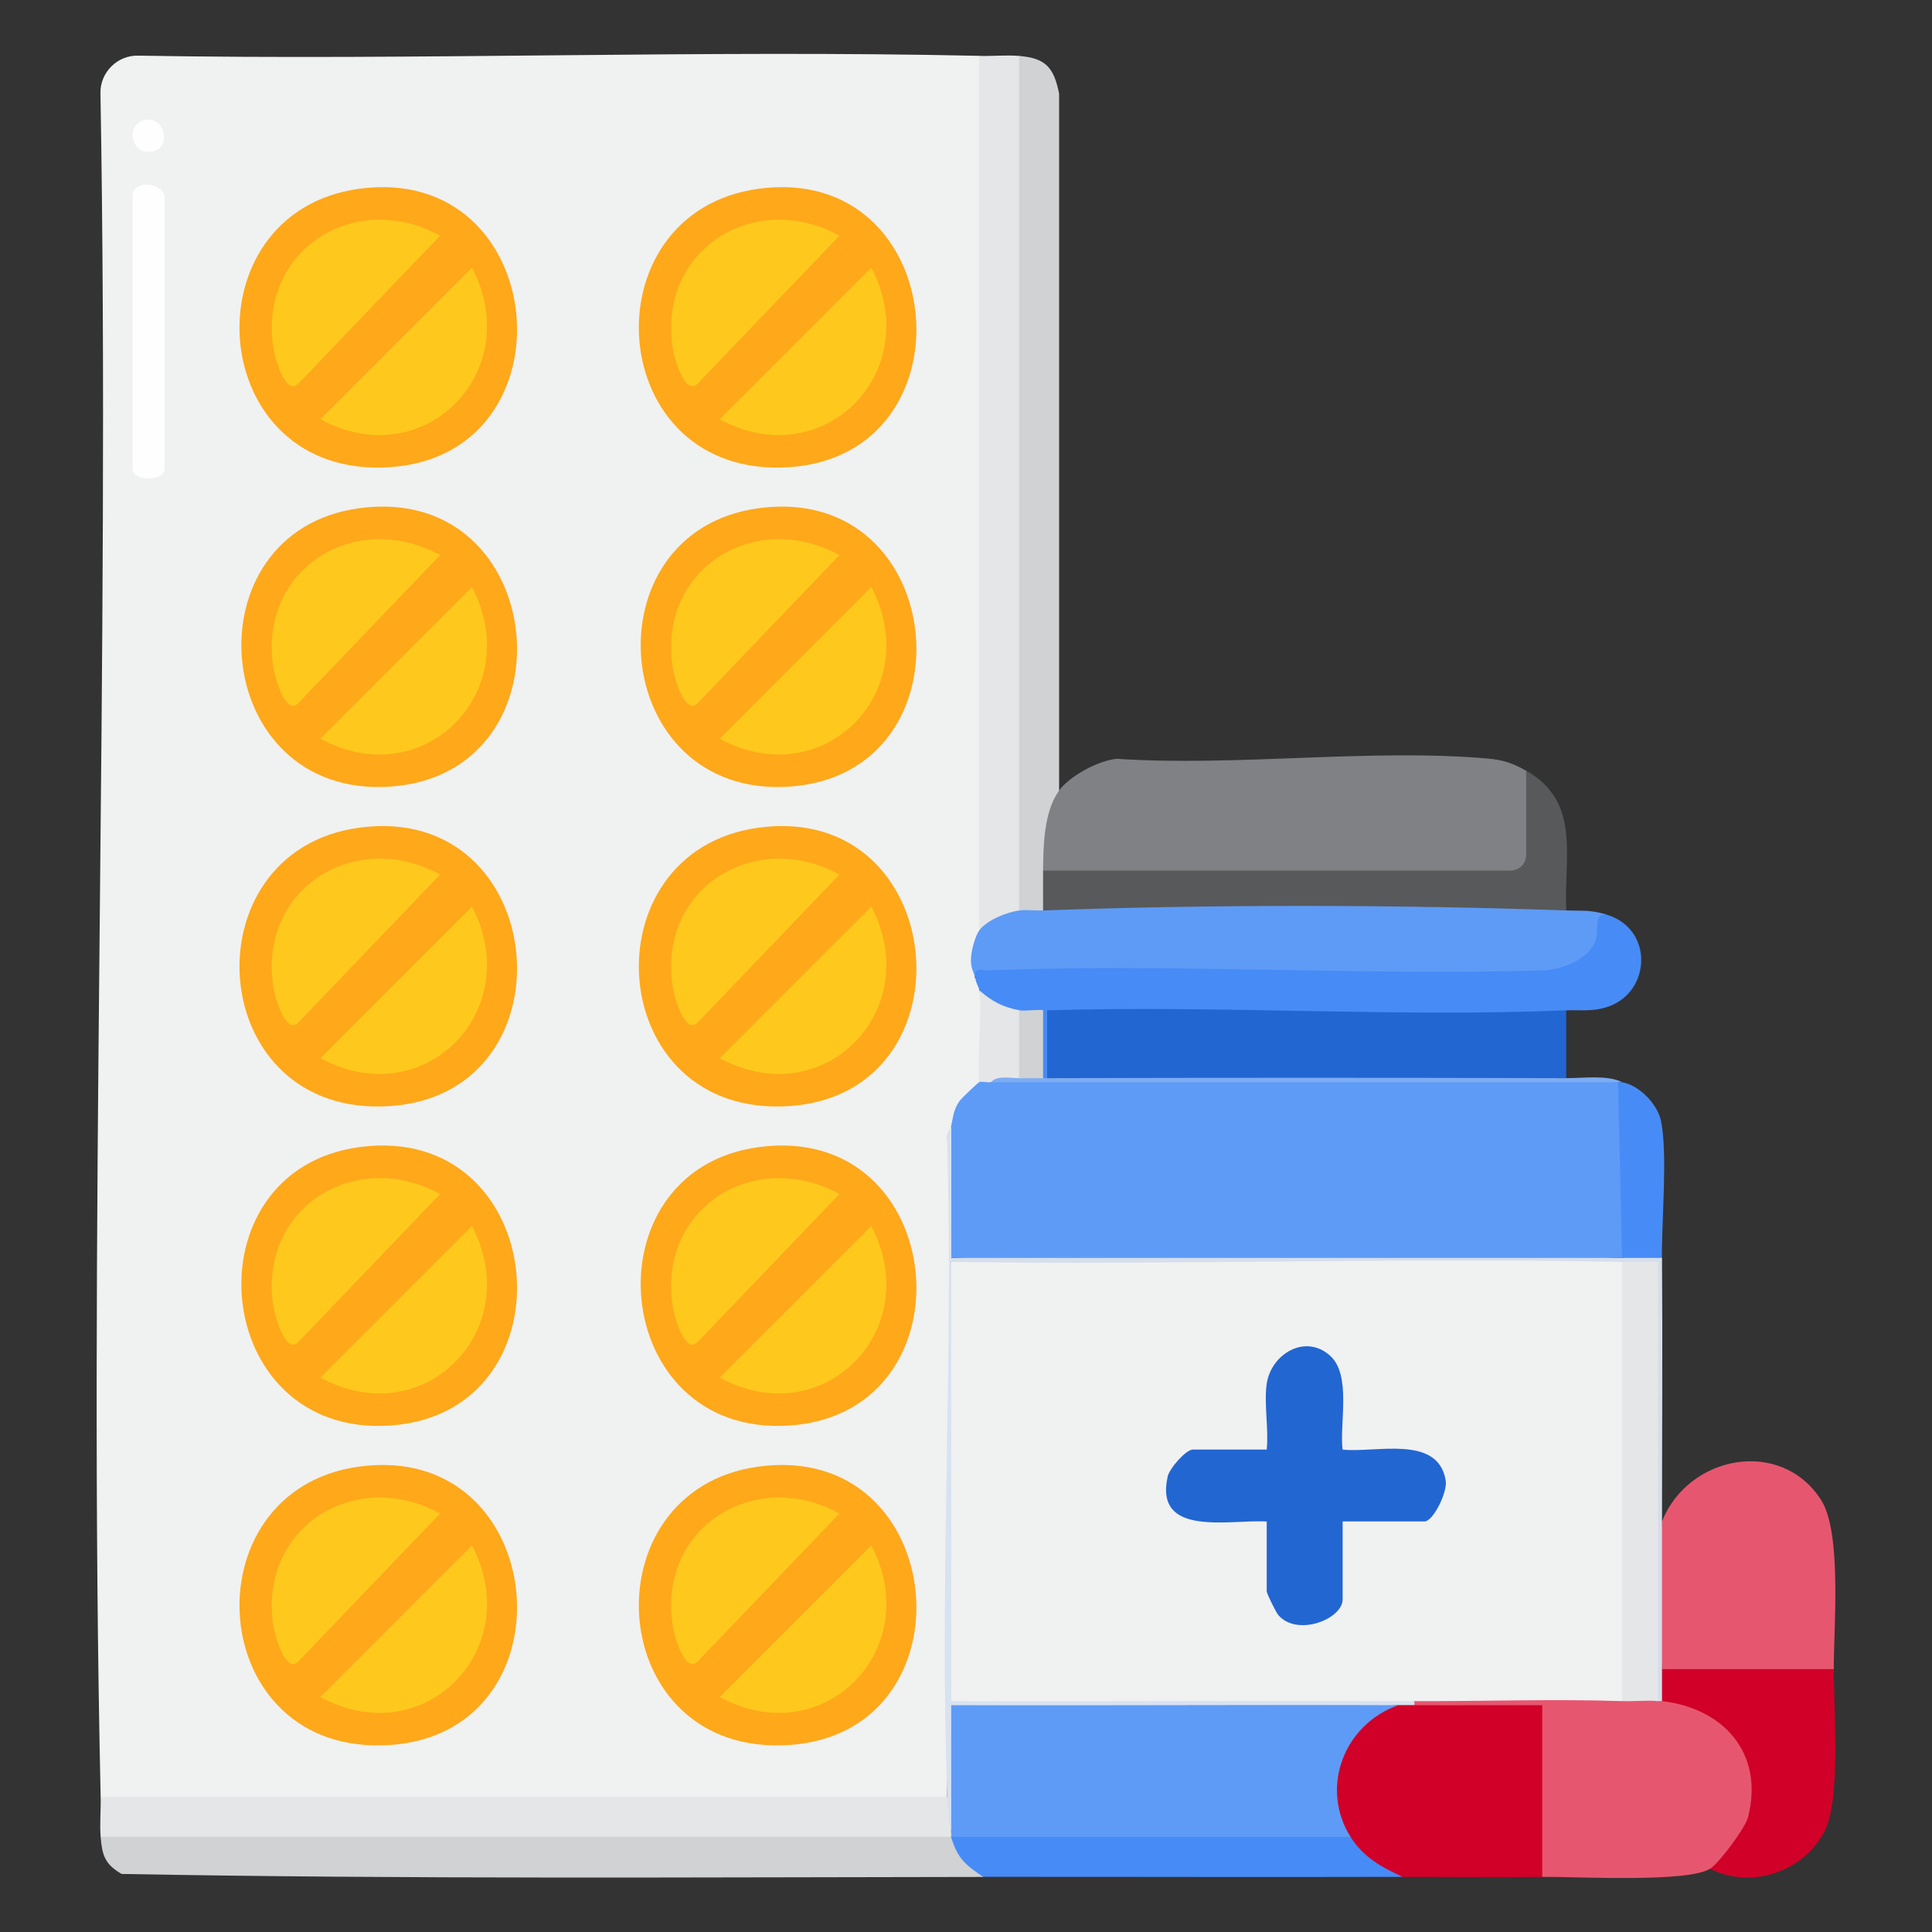 <?xml version="1.0" encoding="UTF-8"?>
<svg id="Layer_8" data-name="Layer 8" xmlns="http://www.w3.org/2000/svg" viewBox="0 0 200 200">
  <rect x="0" y="0" width="200" height="200" fill="#333333" stroke="none"/>
  <defs>
    <style>
      .cls-1 {
        fill: #fec81d;
      }

      .cls-2 {
        fill: #e5e6e7;
      }

      .cls-3 {
        fill: #5e9bf6;
      }

      .cls-4 {
        fill: #d0d2d3;
      }

      .cls-5 {
        fill: #d00028;
      }

      .cls-6 {
        fill: #d6deeb;
      }

      .cls-7 {
        fill: #d8e2f1;
      }

      .cls-8 {
        fill: #f0f1f1;
      }

      .cls-9 {
        fill: #2266d2;
      }

      .cls-10 {
        fill: #e7566f;
      }

      .cls-11 {
        fill: #478bf6;
      }

      .cls-12 {
        fill: #58595b;
      }

      .cls-13 {
        fill: #7dacf3;
      }

      .cls-14 {
        fill: #fea81a;
      }

      .cls-15 {
        fill: #478cf6;
      }

      .cls-16 {
        fill: #fefefe;
      }

      .cls-17 {
        fill: #808184;
      }
    </style>
  </defs>
  <path class="cls-8" d="M101.36,5.79l.83.29v88.72l-.83,1.52c.62.99.09,3.56-.49,4.4l.07.56c1.15-.18,1.35.57.41,1.24.78.87.83,1.42.93,2.45.18,1.95.12,5.58-.93,7.06.43.67-.02,1.47-1.34,2.4-.3,1.11-.82,1.82-1.55,2.14-.19,23-.33,46.15-.41,69.45l-.29.83H10.93l-.51-.83c-1.31-58.71,1-117.59-.02-176.33-.07-2.17,1.74-4,3.93-3.93,28.99.51,58.06-.62,87.04.02Z"/>
  <path class="cls-17" d="M158,79.78l.82,1.18c.4,1.72.53,10.16-2.16,9.96l-48.18.03-.51-.83-.82-.57c-.18-1.94.2-7.7,2.47-7.69,1.09-1.53,4.07-3.13,5.99-3.31,12.41.83,26.22-1.1,38.46-.02,1.56.14,2.57.49,3.91,1.26Z"/>
  <path class="cls-3" d="M105.5,94.25c.17-1.27,2.22-1.2,2.48,0,.54-.23,1.09-.45,1.65-.61s1.12-.32,1.68-.33c15.83-.44,31.65-.41,47.48,0,.56.01,1.11.17,1.68.33s1.11.38,1.66.61c1.72.06,2.42-.09,4.13.41.24,4.07-2.23,6.13-6.13,6.59-20.22-.07-39.94-.06-59.18.03-.09-.64-.53-.98-.42-2.26.06-.73.42-2.12.84-2.7.1-1.84,2.83-3.43,4.13-2.07Z"/>
  <path class="cls-9" d="M162.13,104.59v7.03c-17.91.31-35.83.3-53.74,0-.18-2.39-.29-4.91-.33-7.58,17.38-.42,34.76-.39,52.15.07l1.92.48Z"/>
  <path class="cls-2" d="M105.5,5.79l.8.29c.03,29.22.04,58.44.02,87.67l-.83.51c-1.29.16-3.38,1.02-4.13,2.07V5.79c1.35.03,2.81-.11,4.13,0Z"/>
  <path class="cls-4" d="M98.47,190.16c.67.36,2.97,2.57,3.37,3.18l-.07.96c-29.71.03-59.55.24-89.18-.31-1.74-1-2.02-1.96-2.17-3.82l.29-.83h87.25l.51.83Z"/>
  <path class="cls-10" d="M167.92,176.1c.56-1.23,3.27-1.31,3.72,0,.04-.37.19-.35.41,0,1.19-1.42,4.26.18,5.66,1.08,3.91,2.5,5.38,7.17,3.88,11.56-.46,1.36-2.98,5.2-4.59,4.72-2.29,1.45-13.88.8-17.36.83l-.83-.28v-16.75c-4.15.17-8.35.33-12.4-.74-.36-.12-.36-.26,0-.41,5.68-1.14,12.57-1.32,18.45-.9,1.07.08,2.08.46,3.05.9Z"/>
  <path class="cls-2" d="M98.06,186.02c.24,1.17.38,2.41.41,3.72.36.12.36.25,0,.41H10.42c-.11-1.32.03-2.78,0-4.13h87.64Z"/>
  <path class="cls-10" d="M189.83,172.79c0,.32-.08.81-.28.83-4.13.29-13.15.55-17.01,0l-.49-.83c-.34-4.72-.35-10.39,0-15.3,2.74-6.86,12.32-8.69,16.47-2.21,2.16,3.36,1.31,13.11,1.31,17.5Z"/>
  <path class="cls-4" d="M109.63,81.85c-1.57,2.18-1.63,5.7-1.65,8.27,1.02,1.42,1.03,2.72,0,4.13-.81.03-1.71-.09-2.48,0V5.79c2.72.23,3.6,1.16,4.14,3.92v72.14Z"/>
  <path class="cls-5" d="M146.42,176.52c4.4.02,8.83-.01,13.23,0v17.78c-4.82.04-9.65-.01-14.47,0-2.24-.26-6.04-1.51-5.37-4.13-2.11-.41-2.35-3.78-2.2-5.65.3-3.9,2.97-7.91,7.16-7.99.54-.3,1.1-.31,1.65,0Z"/>
  <path class="cls-11" d="M166.27,94.67c4.94,1.44,4.66,7.99.23,9.53-1.61.56-2.77.33-4.36.39-17.73.73-35.96-.54-53.74,0v7.03c-.09.28-.23.27-.41,0l-.83-.36v-5.83c-.99.2-1.54-.08-1.65-.84-1.26,1.44-3.88-.32-4.13-2.07-.03-.28-.35-.77-.41-1.24-.23-1.25.63-.8,1.43-.83,18.99-.75,38.44.57,57.47,0,1.91-.14,4.5-1.11,5.27-2.99.45-1.1-.23-2.97,1.14-2.79Z"/>
  <path class="cls-12" d="M162.13,94.25c-17.22-.61-36.94-.64-54.15,0,0-1.37-.01-2.76,0-4.13h48.56c.81-.12,1.34-.66,1.45-1.46v-8.88c5.72,3.25,3.88,8.9,4.15,14.47Z"/>
  <path class="cls-5" d="M189.83,172.79c0,4.18.73,13.34-.9,16.67-2.11,4.29-7.62,6.16-11.91,4,.94-.59,3.65-4.21,3.94-5.36,1.69-6.65-2.59-11.27-8.9-12-.35-.87-.33-2.4,0-3.31h17.78Z"/>
  <path class="cls-11" d="M139.81,190.16c1.32,2.1,3.21,3.13,5.37,4.13-14.46.04-28.94-.01-43.41,0-1.84-1.25-2.66-1.91-3.31-4.13l.29-.83c13.43-.04,26.85-.01,40.28.07l.78.76Z"/>
  <path class="cls-15" d="M172.05,130.22l-.19.55c-1.19-.29-2.5-.48-3.95-.55l-.83-.26c-.13-5.81-.26-11.62-.4-17.43l.82-.5h.41c1.8.31,3.68,2.28,4.04,4.02.69,3.4.06,10.31.09,14.17Z"/>
  <path class="cls-6" d="M167.92,130.22h4.13c.07,9.09,0,18.2,0,27.28v18.6c-.14-.02-.28.01-.41,0l-.83-.29v-44.38c-1.12.15-2.09.03-2.89-.8-2.09.37-4.19.72-6.32.73-19.98.15-40.02.29-59.98-.14l-3.15-.59c-.17-.13-.16-.27,0-.41,23.15-.81,46.3-.81,69.45,0Z"/>
  <path class="cls-13" d="M105.5,111.61c.88-1.04,1.6-1.04,2.48,0,.14,0,.28,0,.41,0,17.9-.05,35.83-.05,53.74,0,1.82,0,4.23-.35,5.79.41-.13-.02-.28.02-.41,0l-.29.83h-64.11l-.51-.83c-.92-1.53,2.62-1.92,2.89-.41Z"/>
  <path class="cls-3" d="M102.6,112.03h64.9l.41,18.19h-69.45c-.27-4.52-.27-9.07,0-13.64.22-1,.24-1.71.89-2.63.2-.28,1.88-1.87,2.01-1.92.39-1.15.86-1.1,1.24,0Z"/>
  <path class="cls-14" d="M78.53,118.75c19.8-2.68,22.47,27.51,3.2,28.82-18.71,1.27-21.09-26.4-3.2-28.82Z"/>
  <path class="cls-14" d="M37.19,151.82c19.8-2.68,22.47,27.51,3.2,28.82s-21.09-26.4-3.2-28.82Z"/>
  <path class="cls-14" d="M78.53,151.82c19.8-2.68,22.47,27.51,3.2,28.82s-21.09-26.4-3.2-28.82Z"/>
  <path class="cls-14" d="M37.19,19.54c19.8-2.68,22.47,27.51,3.2,28.82s-21.09-26.4-3.2-28.82Z"/>
  <path class="cls-14" d="M78.53,19.54c19.8-2.68,22.47,27.51,3.2,28.82s-21.09-26.4-3.2-28.82Z"/>
  <path class="cls-14" d="M37.19,85.68c19.8-2.68,22.47,27.51,3.2,28.82s-21.09-26.4-3.2-28.82Z"/>
  <path class="cls-14" d="M78.53,85.68c19.8-2.68,22.47,27.51,3.2,28.82s-21.09-26.4-3.2-28.82Z"/>
  <path class="cls-14" d="M37.19,118.75c19.8-2.68,22.47,27.51,3.2,28.82-18.71,1.27-21.09-26.4-3.2-28.82Z"/>
  <path class="cls-14" d="M37.19,52.61c19.8-2.68,22.47,27.51,3.2,28.82-18.71,1.27-21.09-26.4-3.2-28.82Z"/>
  <path class="cls-14" d="M78.53,52.61c19.8-2.68,22.47,27.51,3.2,28.82-18.71,1.27-21.09-26.4-3.2-28.82Z"/>
  <path class="cls-16" d="M13.73,20.05c.45-1.58,3.31-.99,3.31.41v28.11c0,1.26-3.31,1.26-3.31,0v-28.52Z"/>
  <path class="cls-7" d="M98.47,130.22v.41c.68,15.03,1.07,30.07.53,45.11,15.77-.58,31.68-1.09,47.42.36v.41c-.55,0-1.1,0-1.65,0-15.14,1.02-30.3,1.22-45.47.6v12.03s-.82.6-.82.6c-.34-1.54-.35-2.12-.41-3.72-.86-22.49.67-45.5-.03-68.05-.23-.58.39-1.14.44-1.4v13.64Z"/>
  <path class="cls-2" d="M105.5,104.59c.32.07.68.18.83.46.16.31.4,6.58-.83,6.56-.91.01-2.33-.31-2.89.41-.36.07-.96-.1-1.24,0-.23-3.05.32-6.52,0-9.51,1.28,1.13,2.44,1.75,4.13,2.07Z"/>
  <path class="cls-16" d="M14.85,12.46c2.12-.6,2.98,2.65,1.07,3.19-2.26.64-3.02-2.63-1.07-3.19Z"/>
  <path class="cls-8" d="M167.92,130.63l.83.29v44.68l-.83.5c-7.13-.24-14.36.03-21.5,0-15.98-.07-31.98.05-47.95,0,0-15.15,0-30.32,0-45.47,23.13.34,46.32-.45,69.45,0Z"/>
  <path class="cls-2" d="M167.92,130.63c1.24.02,2.49-.02,3.72,0v45.47c-1.19-.11-2.51.04-3.72,0v-45.47Z"/>
  <path class="cls-3" d="M144.77,176.52c-5.64,1.95-8.17,8.54-4.96,13.64h-41.34c-.04-.12.03-.28,0-.41v-13.23c15.42.05,30.87-.06,46.3,0Z"/>
  <path class="cls-4" d="M105.5,104.59c.55.1,2.34-.14,2.48,0v7.03c-.83,0-1.66-.01-2.48,0v-7.03Z"/>
  <path class="cls-1" d="M86.9,123.61l-14.66,15.3c-1.33,1.39-2.45-2.68-2.6-3.63-1.61-10.21,8.46-16.49,17.26-11.68Z"/>
  <path class="cls-1" d="M90.2,126.91c5.61,10.72-4.94,21.54-15.7,15.7l15.7-15.7Z"/>
  <path class="cls-1" d="M45.56,156.68l-14.66,15.3c-1.33,1.39-2.45-2.68-2.6-3.63-1.61-10.21,8.46-16.49,17.26-11.68Z"/>
  <path class="cls-1" d="M48.86,159.98c5.61,10.72-4.94,21.54-15.7,15.7l15.7-15.7Z"/>
  <path class="cls-1" d="M86.9,156.68l-14.66,15.3c-1.33,1.39-2.45-2.68-2.6-3.63-1.61-10.21,8.46-16.49,17.26-11.68Z"/>
  <path class="cls-1" d="M90.2,159.98c5.61,10.72-4.94,21.54-15.7,15.7l15.7-15.7Z"/>
  <path class="cls-1" d="M45.56,24.4l-14.66,15.3c-1.33,1.39-2.45-2.68-2.6-3.63-1.61-10.21,8.46-16.49,17.26-11.68Z"/>
  <path class="cls-1" d="M48.86,27.7c5.61,10.72-4.94,21.54-15.7,15.7l15.7-15.7Z"/>
  <path class="cls-1" d="M86.9,24.4l-14.66,15.3c-1.33,1.39-2.45-2.68-2.6-3.63-1.61-10.21,8.46-16.49,17.26-11.68Z"/>
  <path class="cls-1" d="M90.2,27.7c5.61,10.72-4.94,21.54-15.7,15.7l15.7-15.7Z"/>
  <path class="cls-1" d="M45.56,90.54l-14.66,15.3c-1.33,1.39-2.45-2.68-2.6-3.63-1.61-10.21,8.46-16.49,17.26-11.68Z"/>
  <path class="cls-1" d="M48.86,93.84c5.61,10.72-4.94,21.54-15.7,15.7l15.7-15.7Z"/>
  <path class="cls-1" d="M86.9,90.54l-14.66,15.3c-1.33,1.39-2.45-2.68-2.6-3.63-1.61-10.21,8.46-16.49,17.26-11.68Z"/>
  <path class="cls-1" d="M90.2,93.84c5.61,10.72-4.94,21.54-15.7,15.7l15.7-15.7Z"/>
  <path class="cls-1" d="M45.56,123.61l-14.66,15.3c-1.33,1.39-2.45-2.68-2.6-3.63-1.61-10.21,8.46-16.49,17.26-11.68Z"/>
  <path class="cls-1" d="M48.86,126.91c5.61,10.72-4.94,21.54-15.7,15.7l15.7-15.7Z"/>
  <path class="cls-1" d="M45.56,57.47l-14.66,15.3c-1.33,1.39-2.45-2.68-2.6-3.63-1.61-10.21,8.46-16.49,17.26-11.68Z"/>
  <path class="cls-1" d="M48.86,60.77c5.61,10.72-4.94,21.54-15.7,15.7l15.7-15.7Z"/>
  <path class="cls-1" d="M86.9,57.47l-14.66,15.3c-1.33,1.39-2.45-2.68-2.6-3.63-1.61-10.21,8.46-16.49,17.26-11.68Z"/>
  <path class="cls-1" d="M90.2,60.77c5.61,10.72-4.94,21.54-15.7,15.7l15.7-15.7Z"/>
  <path class="cls-9" d="M131.13,143.24c.46-3.09,4.03-5.23,6.59-2.87,2.19,2.01.94,6.97,1.26,9.69,3.4.38,9.88-1.6,10.68,3.2.2,1.21-1.3,4.24-2.2,4.24h-8.47v8.06c0,2.03-4.63,3.89-6.63,1.67-.27-.3-1.23-2.27-1.23-2.49v-7.23c-3.76-.25-11.68,1.7-10.25-4.67.19-.84,1.89-2.78,2.6-2.78h7.65c.22-2.13-.3-4.77,0-6.82Z"/>
</svg>